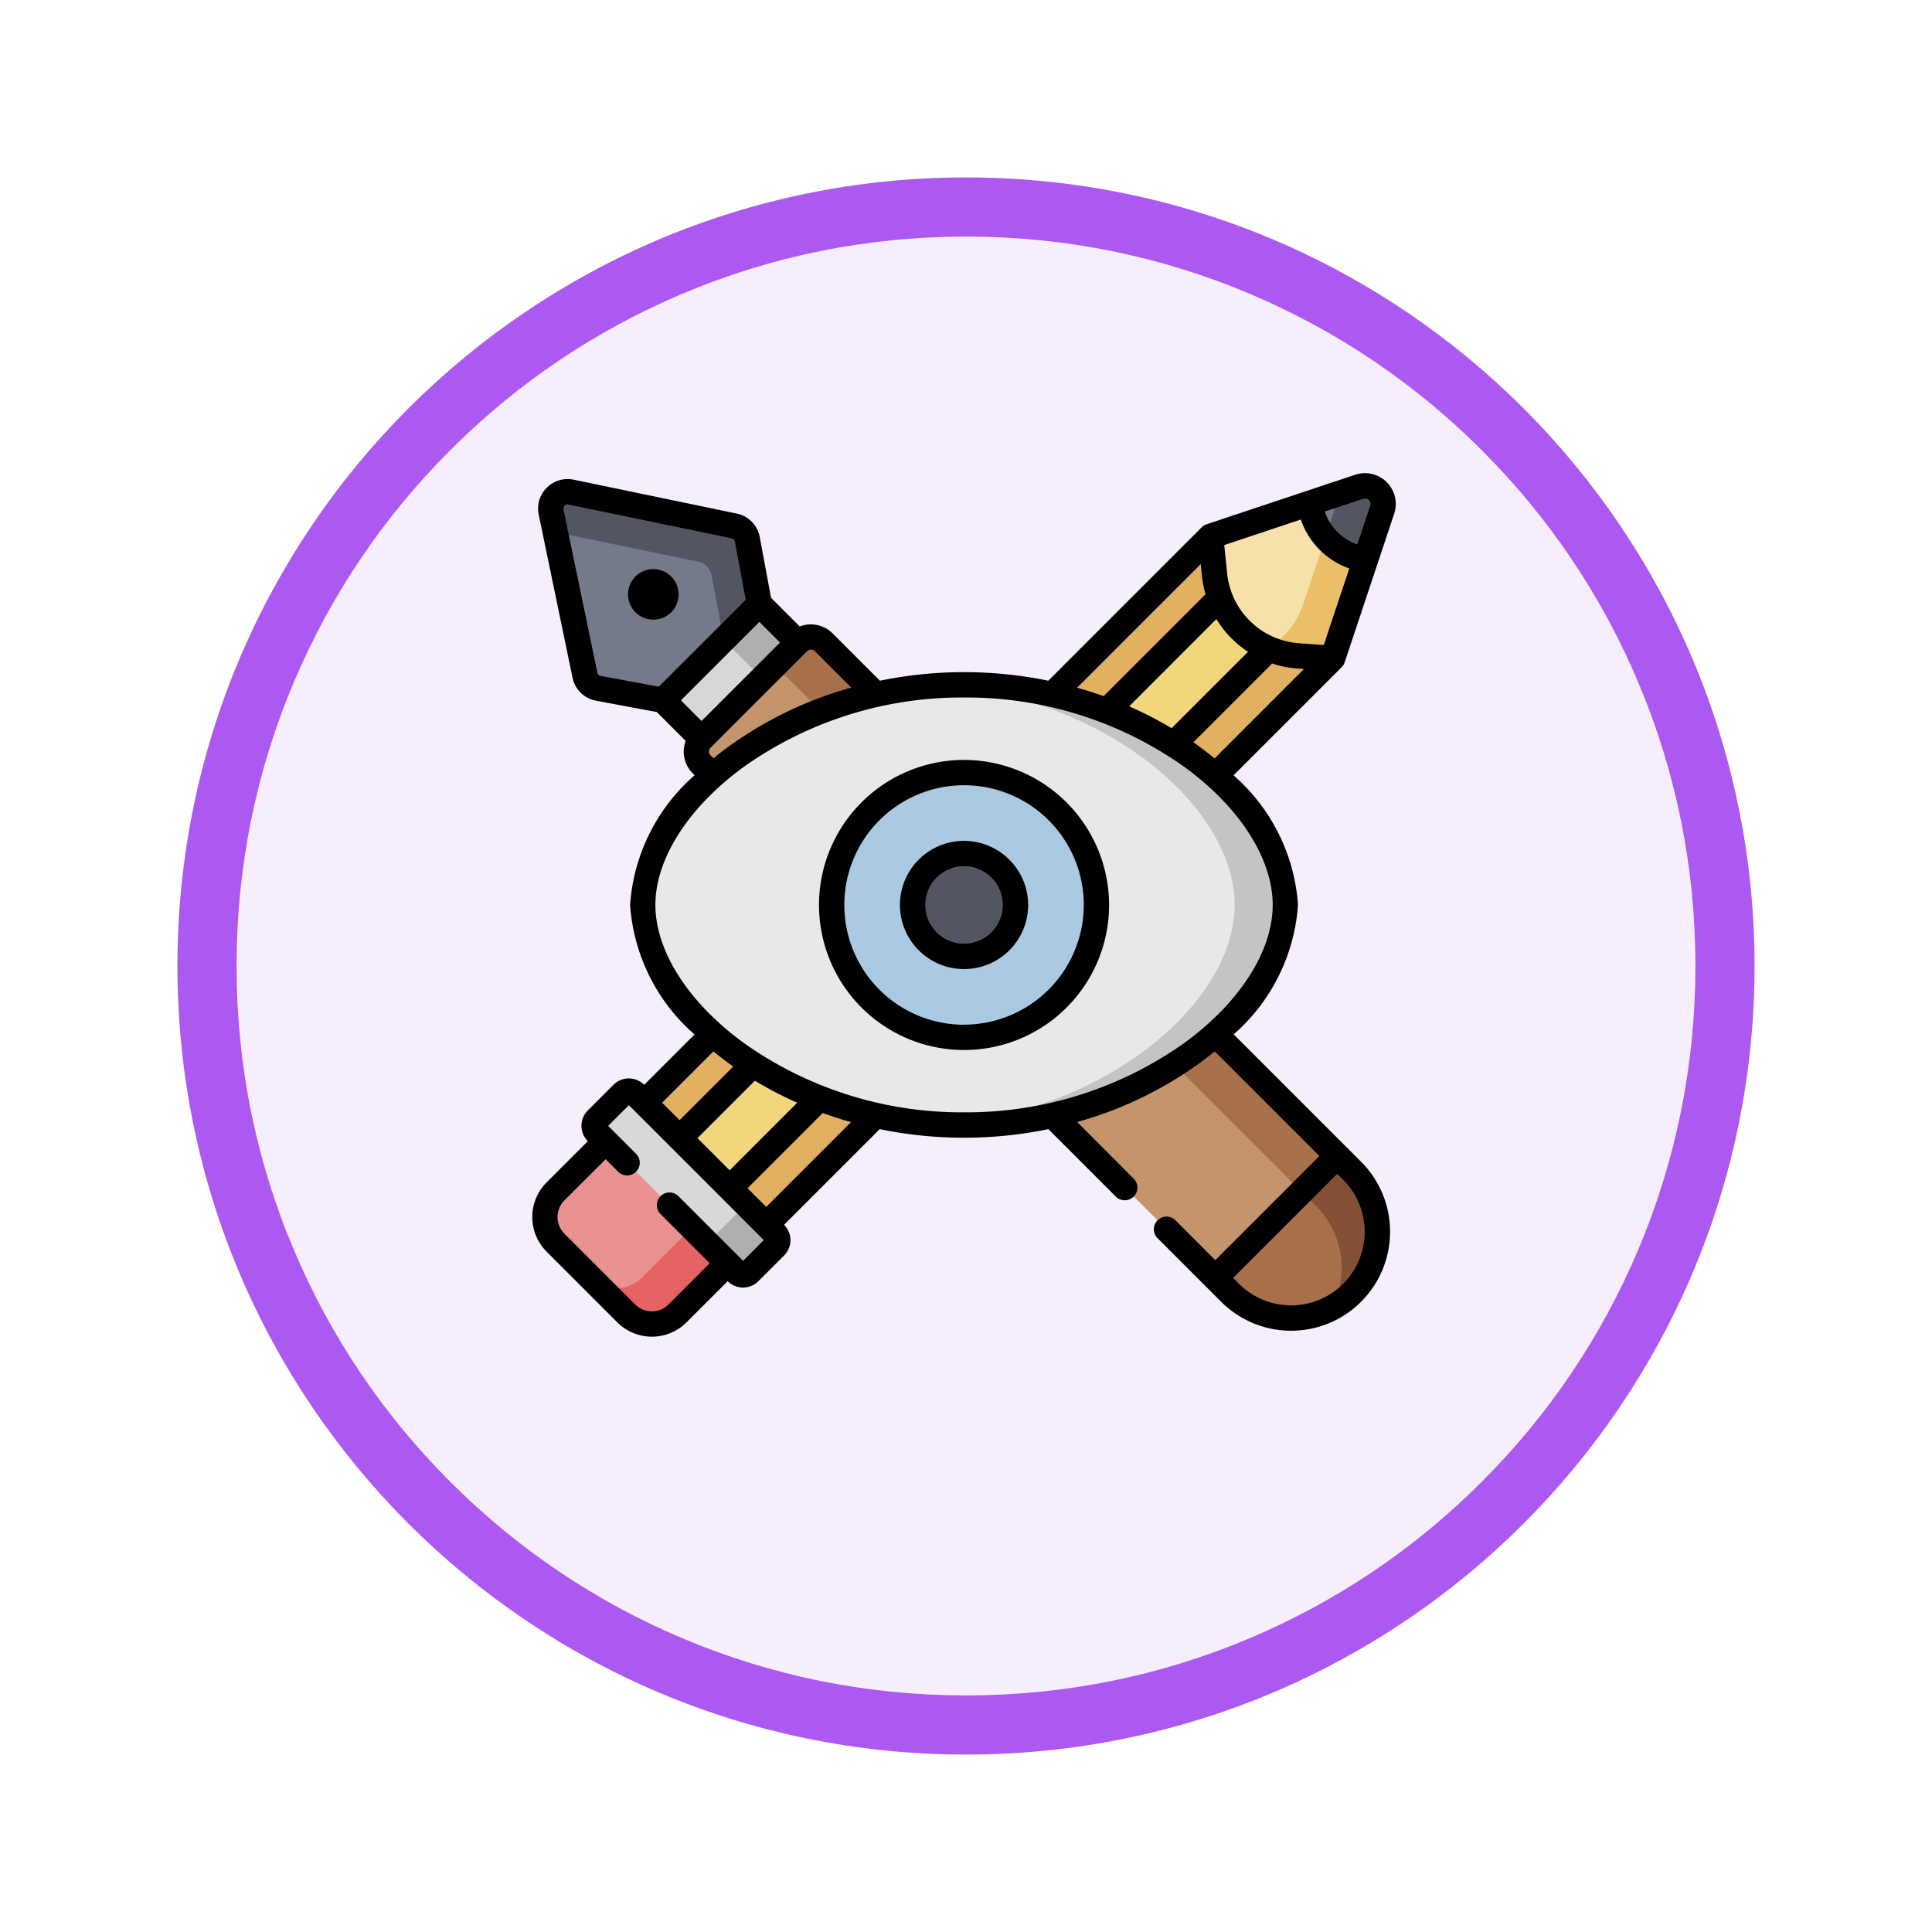 <svg xmlns="http://www.w3.org/2000/svg" xmlns:xlink="http://www.w3.org/1999/xlink" width="98" height="98" viewBox="0 0 98 98">
  <defs>
    <filter id="Trazado_982548" x="0" y="0" width="98" height="98" filterUnits="userSpaceOnUse">
      <feOffset dy="3" input="SourceAlpha"/>
      <feGaussianBlur stdDeviation="3" result="blur"/>
      <feFlood flood-opacity="0.161"/>
      <feComposite operator="in" in2="blur"/>
      <feComposite in="SourceGraphic"/>
    </filter>
  </defs>
  <g id="Grupo_1160971" data-name="Grupo 1160971" transform="translate(-604 -2251)">
    <g id="Grupo_1160768" data-name="Grupo 1160768" transform="translate(105 1402)">
      <g id="Grupo_1154394" data-name="Grupo 1154394" transform="translate(-113 -1247)">
        <g id="Grupo_1149898" data-name="Grupo 1149898" transform="translate(0 -2463)">
          <g id="Grupo_1149695" data-name="Grupo 1149695" transform="translate(411 4104)">
            <g id="Grupo_1149263" data-name="Grupo 1149263" transform="translate(210 461)">
              <g transform="matrix(1, 0, 0, 1, -9, -6)" filter="url(#Trazado_982548)">
                <g id="Trazado_982548-2" data-name="Trazado 982548" transform="translate(9 6)" fill="#f6edfd">
                  <path d="M 40 78.5 C 34.802 78.5 29.76 77.482 25.015 75.475 C 20.43 73.536 16.313 70.76 12.776 67.224 C 9.24 63.687 6.464 59.57 4.525 54.985 C 2.518 50.24 1.5 45.198 1.5 40 C 1.5 34.802 2.518 29.76 4.525 25.015 C 6.464 20.43 9.24 16.313 12.776 12.776 C 16.313 9.24 20.43 6.464 25.015 4.525 C 29.76 2.518 34.802 1.5 40 1.5 C 45.198 1.5 50.24 2.518 54.985 4.525 C 59.57 6.464 63.687 9.24 67.224 12.776 C 70.76 16.313 73.536 20.43 75.475 25.015 C 77.482 29.76 78.5 34.802 78.5 40 C 78.5 45.198 77.482 50.24 75.475 54.985 C 73.536 59.57 70.76 63.687 67.224 67.224 C 63.687 70.76 59.57 73.536 54.985 75.475 C 50.24 77.482 45.198 78.5 40 78.5 Z" stroke="none"/>
                  <path d="M 40 3 C 35.004 3 30.158 3.978 25.599 5.906 C 21.193 7.77 17.236 10.438 13.837 13.837 C 10.438 17.236 7.77 21.193 5.906 25.599 C 3.978 30.158 3 35.004 3 40 C 3 44.996 3.978 49.842 5.906 54.401 C 7.77 58.807 10.438 62.764 13.837 66.163 C 17.236 69.562 21.193 72.23 25.599 74.094 C 30.158 76.022 35.004 77 40 77 C 44.996 77 49.842 76.022 54.401 74.094 C 58.807 72.23 62.764 69.562 66.163 66.163 C 69.562 62.764 72.23 58.807 74.094 54.401 C 76.022 49.842 77 44.996 77 40 C 77 35.004 76.022 30.158 74.094 25.599 C 72.23 21.193 69.562 17.236 66.163 13.837 C 62.764 10.438 58.807 7.77 54.401 5.906 C 49.842 3.978 44.996 3 40 3 M 40 0 C 62.091 0 80 17.909 80 40 C 80 62.091 62.091 80 40 80 C 17.909 80 0 62.091 0 40 C 0 17.909 17.909 0 40 0 Z" stroke="none" fill="#ac59f1"/>
                </g>
              </g>
            </g>
          </g>
        </g>
      </g>
    </g>
    <g id="visual" transform="translate(631 2275.001)">
      <path id="Trazado_995481" data-name="Trazado 995481" d="M129.836,123.532l-6.19,6.189L97.6,103.67a.921.921,0,0,1,0-1.3l4.886-4.887a.922.922,0,0,1,1.3,0Zm0,0" transform="translate(-88.999 -88.896)" fill="#c4946c"/>
      <path id="Trazado_995482" data-name="Trazado 995482" d="M411.939,411.825a4.377,4.377,0,0,1-6.19,0l-.749-.749,6.19-6.189.749.749A4.377,4.377,0,0,1,411.939,411.825Zm0,0" transform="translate(-370.352 -370.25)" fill="#a8704a"/>
      <path id="Trazado_995483" data-name="Trazado 995483" d="M139.863,97.482l26.052,26.052-1.815,1.815L138.047,99.3a.922.922,0,0,0-1.269-.033l1.782-1.782a.921.921,0,0,1,1.3,0Zm0,0" transform="translate(-125.077 -88.896)" fill="#a8704a"/>
      <path id="Trazado_995484" data-name="Trazado 995484" d="M16.654,21.606,21.54,16.72l-.612-3.28a.855.855,0,0,0-.667-.681l-8.274-1.717a.856.856,0,0,0-1.012,1.012l1.717,8.274a.855.855,0,0,0,.681.667Zm0,0" transform="translate(-10.02 -10.082)" fill="#747a89"/>
      <path id="Trazado_995485" data-name="Trazado 995485" d="M20.932,13.447l.612,3.28-1.815,1.815h0l-.612-3.279a.855.855,0,0,0-.667-.681l-7.261-1.507-.21-1.013a.855.855,0,0,1,1.012-1.011l8.274,1.717a.855.855,0,0,1,.667.681Zm0,0" transform="translate(-10.023 -10.088)" fill="#525663"/>
      <path id="Trazado_995486" data-name="Trazado 995486" d="M77.539,82.5l4.886-4.886,1.955,1.955-4.886,4.886Zm0,0" transform="translate(-70.906 -70.972)" fill="#d8d8d8"/>
      <path id="Trazado_995487" data-name="Trazado 995487" d="M115.264,77.613l1.955,1.955-1.774,1.773-.034.033-.008.008-1.954-1.954Zm0,0" transform="translate(-103.744 -70.975)" fill="#afafaf"/>
      <path id="Trazado_995488" data-name="Trazado 995488" d="M457.955,404.891l.749.749a4.379,4.379,0,0,1-1.043,6.961,4.378,4.378,0,0,0-.772-5.147l-.749-.749Zm0,0" transform="translate(-417.117 -370.254)" fill="#845036"/>
      <path id="Trazado_995489" data-name="Trazado 995489" d="M88.649,37.434l6.19,6.19L65.5,72.96l-6.19-6.19Zm0,0" transform="translate(-54.238 -34.232)" fill="#f2d67c"/>
      <path id="Trazado_995490" data-name="Trazado 995490" d="M97,39.252,68.268,67.985,66.453,66.17,95.18,37.438Zm0,0" transform="translate(-60.768 -34.236)" fill="#e2b061"/>
      <path id="Trazado_995491" data-name="Trazado 995491" d="M148.066,104.877l-28.732,28.732-1.815-1.815L144.9,104.418a4.585,4.585,0,0,0,1.44.338Zm0,0" transform="translate(-107.465 -95.486)" fill="#e2b061"/>
      <path id="Trazado_995492" data-name="Trazado 995492" d="M11.649,398.4l-3.583-3.583a1.842,1.842,0,0,1,0-2.606l3.146-3.146,6.19,6.19L14.255,398.4a1.842,1.842,0,0,1-2.606,0Zm0,0" transform="translate(-6.882 -355.784)" fill="#ea9292"/>
      <path id="Trazado_995493" data-name="Trazado 995493" d="M42.075,442.014l-3.146,3.146a1.843,1.843,0,0,1-2.606,0l-1.815-1.815a1.843,1.843,0,0,0,2.606,0L40.26,440.2Zm0,0" transform="translate(-31.556 -402.541)" fill="#e56363"/>
      <path id="Trazado_995494" data-name="Trazado 995494" d="M410.939,8.716l-2.512,7.536-1.731-.121A4.607,4.607,0,0,1,402.434,12l-.2-1.936,7.536-2.512a.921.921,0,0,1,1.165,1.165Zm0,0" transform="translate(-367.827 -6.862)" fill="#f7e1aa"/>
      <path id="Trazado_995495" data-name="Trazado 995495" d="M440.7,44.191l-1.73-.121a4.585,4.585,0,0,1-1.44-.338l.713-.713a3.851,3.851,0,0,0,.93-1.5l1.154-3.46a3.176,3.176,0,0,0,2.046,1.121Zm0,0" transform="translate(-400.097 -34.8)" fill="#eabf68"/>
      <path id="Trazado_995496" data-name="Trazado 995496" d="M464.581,8.717l-.84,2.52A3.44,3.44,0,0,1,460.9,8.391l2.518-.839A.921.921,0,0,1,464.581,8.717Zm0,0" transform="translate(-421.468 -6.862)" fill="#747a89"/>
      <path id="Trazado_995497" data-name="Trazado 995497" d="M43.864,375.573l-7.1-7.1a.461.461,0,0,1,0-.652l1.3-1.3a.46.46,0,0,1,.652,0l7.1,7.1a.461.461,0,0,1,0,.652l-1.3,1.3A.461.461,0,0,1,43.864,375.573Zm0,0" transform="translate(-33.494 -335.039)" fill="#d8d8d8"/>
      <path id="Trazado_995498" data-name="Trazado 995498" d="M103.777,432.221l-1.3,1.3a.461.461,0,0,1-.652,0l-1.815-1.815a.461.461,0,0,0,.651,0l1.3-1.3a.461.461,0,0,0,0-.652l1.815,1.815A.461.461,0,0,1,103.777,432.221Zm0,0" transform="translate(-91.452 -392.99)" fill="#afafaf"/>
      <path id="Trazado_995499" data-name="Trazado 995499" d="M472.261,11.235a3.173,3.173,0,0,1-2.046-1.121l.231-.694.516-1.546.973-.325h0a.937.937,0,0,1,.2-.043l.066,0a.6.6,0,0,1,.065,0c.021,0,.043,0,.063,0h0a1.013,1.013,0,0,1,.123.023.935.935,0,0,1,.666.666.894.894,0,0,1,.019.093c0,.031.007.063.009.1a.932.932,0,0,1-.048.331Zm0,0" transform="translate(-429.988 -6.86)" fill="#525663"/>
      <path id="Trazado_995500" data-name="Trazado 995500" d="M98.121,136.664c0,5.221-7.3,11.164-16.3,11.164s-16.3-5.943-16.3-11.164,7.3-11.164,16.3-11.164S98.121,131.443,98.121,136.664Zm0,0" transform="translate(-59.921 -114.765)" fill="#e8e8e8"/>
      <path id="Trazado_995501" data-name="Trazado 995501" d="M258.6,136.665c0,5.221-7.3,11.164-16.3,11.164q-.648,0-1.283-.04c8.4-.529,15.014-6.153,15.014-11.124s-6.613-10.6-15.014-11.124q.636-.04,1.283-.04c9,0,16.3,5.943,16.3,11.164Zm0,0" transform="translate(-220.403 -114.765)" fill="#c4c4c4"/>
      <path id="Trazado_995502" data-name="Trazado 995502" d="M190.958,184.216a6.715,6.715,0,1,1-6.716-6.716A6.716,6.716,0,0,1,190.958,184.216Zm0,0" transform="translate(-162.339 -162.316)" fill="#aac9e2"/>
      <path id="Trazado_995503" data-name="Trazado 995503" d="M230.742,228.109a2.609,2.609,0,1,1-2.609-2.609A2.609,2.609,0,0,1,230.742,228.109Zm0,0" transform="translate(-206.229 -206.21)" fill="#525663"/>
      <path id="Trazado_995504" data-name="Trazado 995504" d="M177.361,170a7.357,7.357,0,1,0,7.357,7.357A7.365,7.365,0,0,0,177.361,170Zm0,13.432a6.074,6.074,0,1,1,6.074-6.074A6.081,6.081,0,0,1,177.361,183.428Zm0,0" transform="translate(-155.46 -155.454)"/>
      <path id="Trazado_995505" data-name="Trazado 995505" d="M221.255,218a3.251,3.251,0,1,0,3.251,3.251A3.255,3.255,0,0,0,221.255,218Zm0,5.219a1.968,1.968,0,1,1,1.968-1.968A1.97,1.97,0,0,1,221.255,223.215Zm0,0" transform="translate(-199.354 -199.348)"/>
      <path id="Trazado_995506" data-name="Trazado 995506" d="M41.039,9.857a.644.644,0,0,0,.17-.264L43.72,2.057A1.563,1.563,0,0,0,41.743.08L34.207,2.592a.653.653,0,0,0-.251.155l-7.781,7.781a21.208,21.208,0,0,0-8.541,0l-2.4-2.4a1.565,1.565,0,0,0-1.67-.351L12.112,6.324,11.537,3.24A1.492,1.492,0,0,0,10.37,2.049L2.1.331A1.5,1.5,0,0,0,.325,2.1l1.717,8.274a1.492,1.492,0,0,0,1.192,1.168l3.084.575,1.462,1.463a1.564,1.564,0,0,0,.359,1.647l.095.095A9.6,9.6,0,0,0,4.962,21.9a9.592,9.592,0,0,0,3.269,6.573L5.677,31.026l0,0a1.1,1.1,0,0,0-1.559,0l-1.3,1.3a1.1,1.1,0,0,0,0,1.559l0,0L.728,35.975a2.484,2.484,0,0,0,0,3.514l3.583,3.584a2.484,2.484,0,0,0,3.514,0l2.087-2.087,0,0a1.1,1.1,0,0,0,1.559,0l1.3-1.3a1.1,1.1,0,0,0,0-1.559l0,0,4.853-4.853a21.2,21.2,0,0,0,8.554,0l3.4,3.4a.642.642,0,1,0,.907-.907L27.64,32.913A19.547,19.547,0,0,0,33.8,29.959q.424-.307.816-.632l5.31,5.31-5.282,5.282-2.04-2.041a.642.642,0,0,0-.907.907l3.244,3.244a5.018,5.018,0,1,0,7.1-7.1l-6.463-6.464A9.59,9.59,0,0,0,38.84,21.9a9.593,9.593,0,0,0-3.269-6.573l5.451-5.451.016-.018c.076-.071-.005.006,0,0Zm.093,31.265a3.739,3.739,0,0,1-5.282,0l-.3-.3,5.282-5.282.3.3A3.739,3.739,0,0,1,41.132,41.122ZM42.149,1.3a.28.28,0,0,1,.354.354l-.655,1.965A2.672,2.672,0,0,1,40.2,1.946ZM38.985,2.352a3.991,3.991,0,0,0,2.458,2.481L40.148,8.716,38.914,8.63a3.956,3.956,0,0,1-3.669-3.557L35.1,3.647Zm-8.708,9.477L34.7,7.4a5.239,5.239,0,0,0,1.606,1.661l-3.875,3.875A19.325,19.325,0,0,0,30.277,11.829ZM33.908,4.61l.06.591a5.3,5.3,0,0,0,.182.94l-5.17,5.17q-.662-.237-1.344-.428ZM3.3,10.115,1.582,1.841a.215.215,0,0,1,.207-.258c.015,0,8.321,1.722,8.321,1.722a.213.213,0,0,1,.167.17l.55,2.948L6.417,10.831l-2.947-.55a.213.213,0,0,1-.17-.167Zm6.229-.58,1.99-1.99,1.047,1.047L8.586,12.571,7.539,11.524ZM9.048,14.32a.28.28,0,0,1,0-.4l4.887-4.887a.28.28,0,0,1,.4,0l1.844,1.844A19.557,19.557,0,0,0,10,13.84q-.42.3-.808.625Zm.14,15.01q.391.322.812.629l.194.138L7.471,32.82l-.886-.887Zm-.81,4.4,2.913-2.913a19.259,19.259,0,0,0,2.148,1.118l-3.428,3.429Zm2.316,6.225-3.3-3.3a.642.642,0,0,0-.907.907L9,40.078,6.917,42.165a1.2,1.2,0,0,1-1.7,0L1.635,38.582a1.2,1.2,0,0,1,0-1.7L3.723,34.8l.647.647a.642.642,0,0,0,.908-.907L3.848,33.106,4.9,32.059l.327.327h0l6.188,6.188h0l.327.327Zm1.173-2.736-.948-.948,3.815-3.815q.706.257,1.434.462ZM37.557,21.9c0,2.349-1.685,4.974-4.508,7.021a19.089,19.089,0,0,1-11.147,3.5,19.09,19.09,0,0,1-11.148-3.5C7.931,26.873,6.245,24.248,6.245,21.9s1.686-4.974,4.508-7.02a19.09,19.09,0,0,1,11.148-3.5,19.089,19.089,0,0,1,11.147,3.5C35.872,16.926,37.557,19.55,37.557,21.9ZM33.8,13.84c-.088-.064-.176-.126-.266-.188l3.911-3.911a.646.646,0,0,0,.074-.09,5.285,5.285,0,0,0,1.3.259l.326.023-4.536,4.536q-.391-.322-.813-.629Zm0,0" transform="translate(0 0)"/>
      <path id="Trazado_995507" data-name="Trazado 995507" d="M59,57.271a1.283,1.283,0,1,0,0,1.815,1.285,1.285,0,0,0,0-1.815Zm0,0" transform="translate(-51.953 -52.029)"/>
    </g>
  </g>
</svg>
